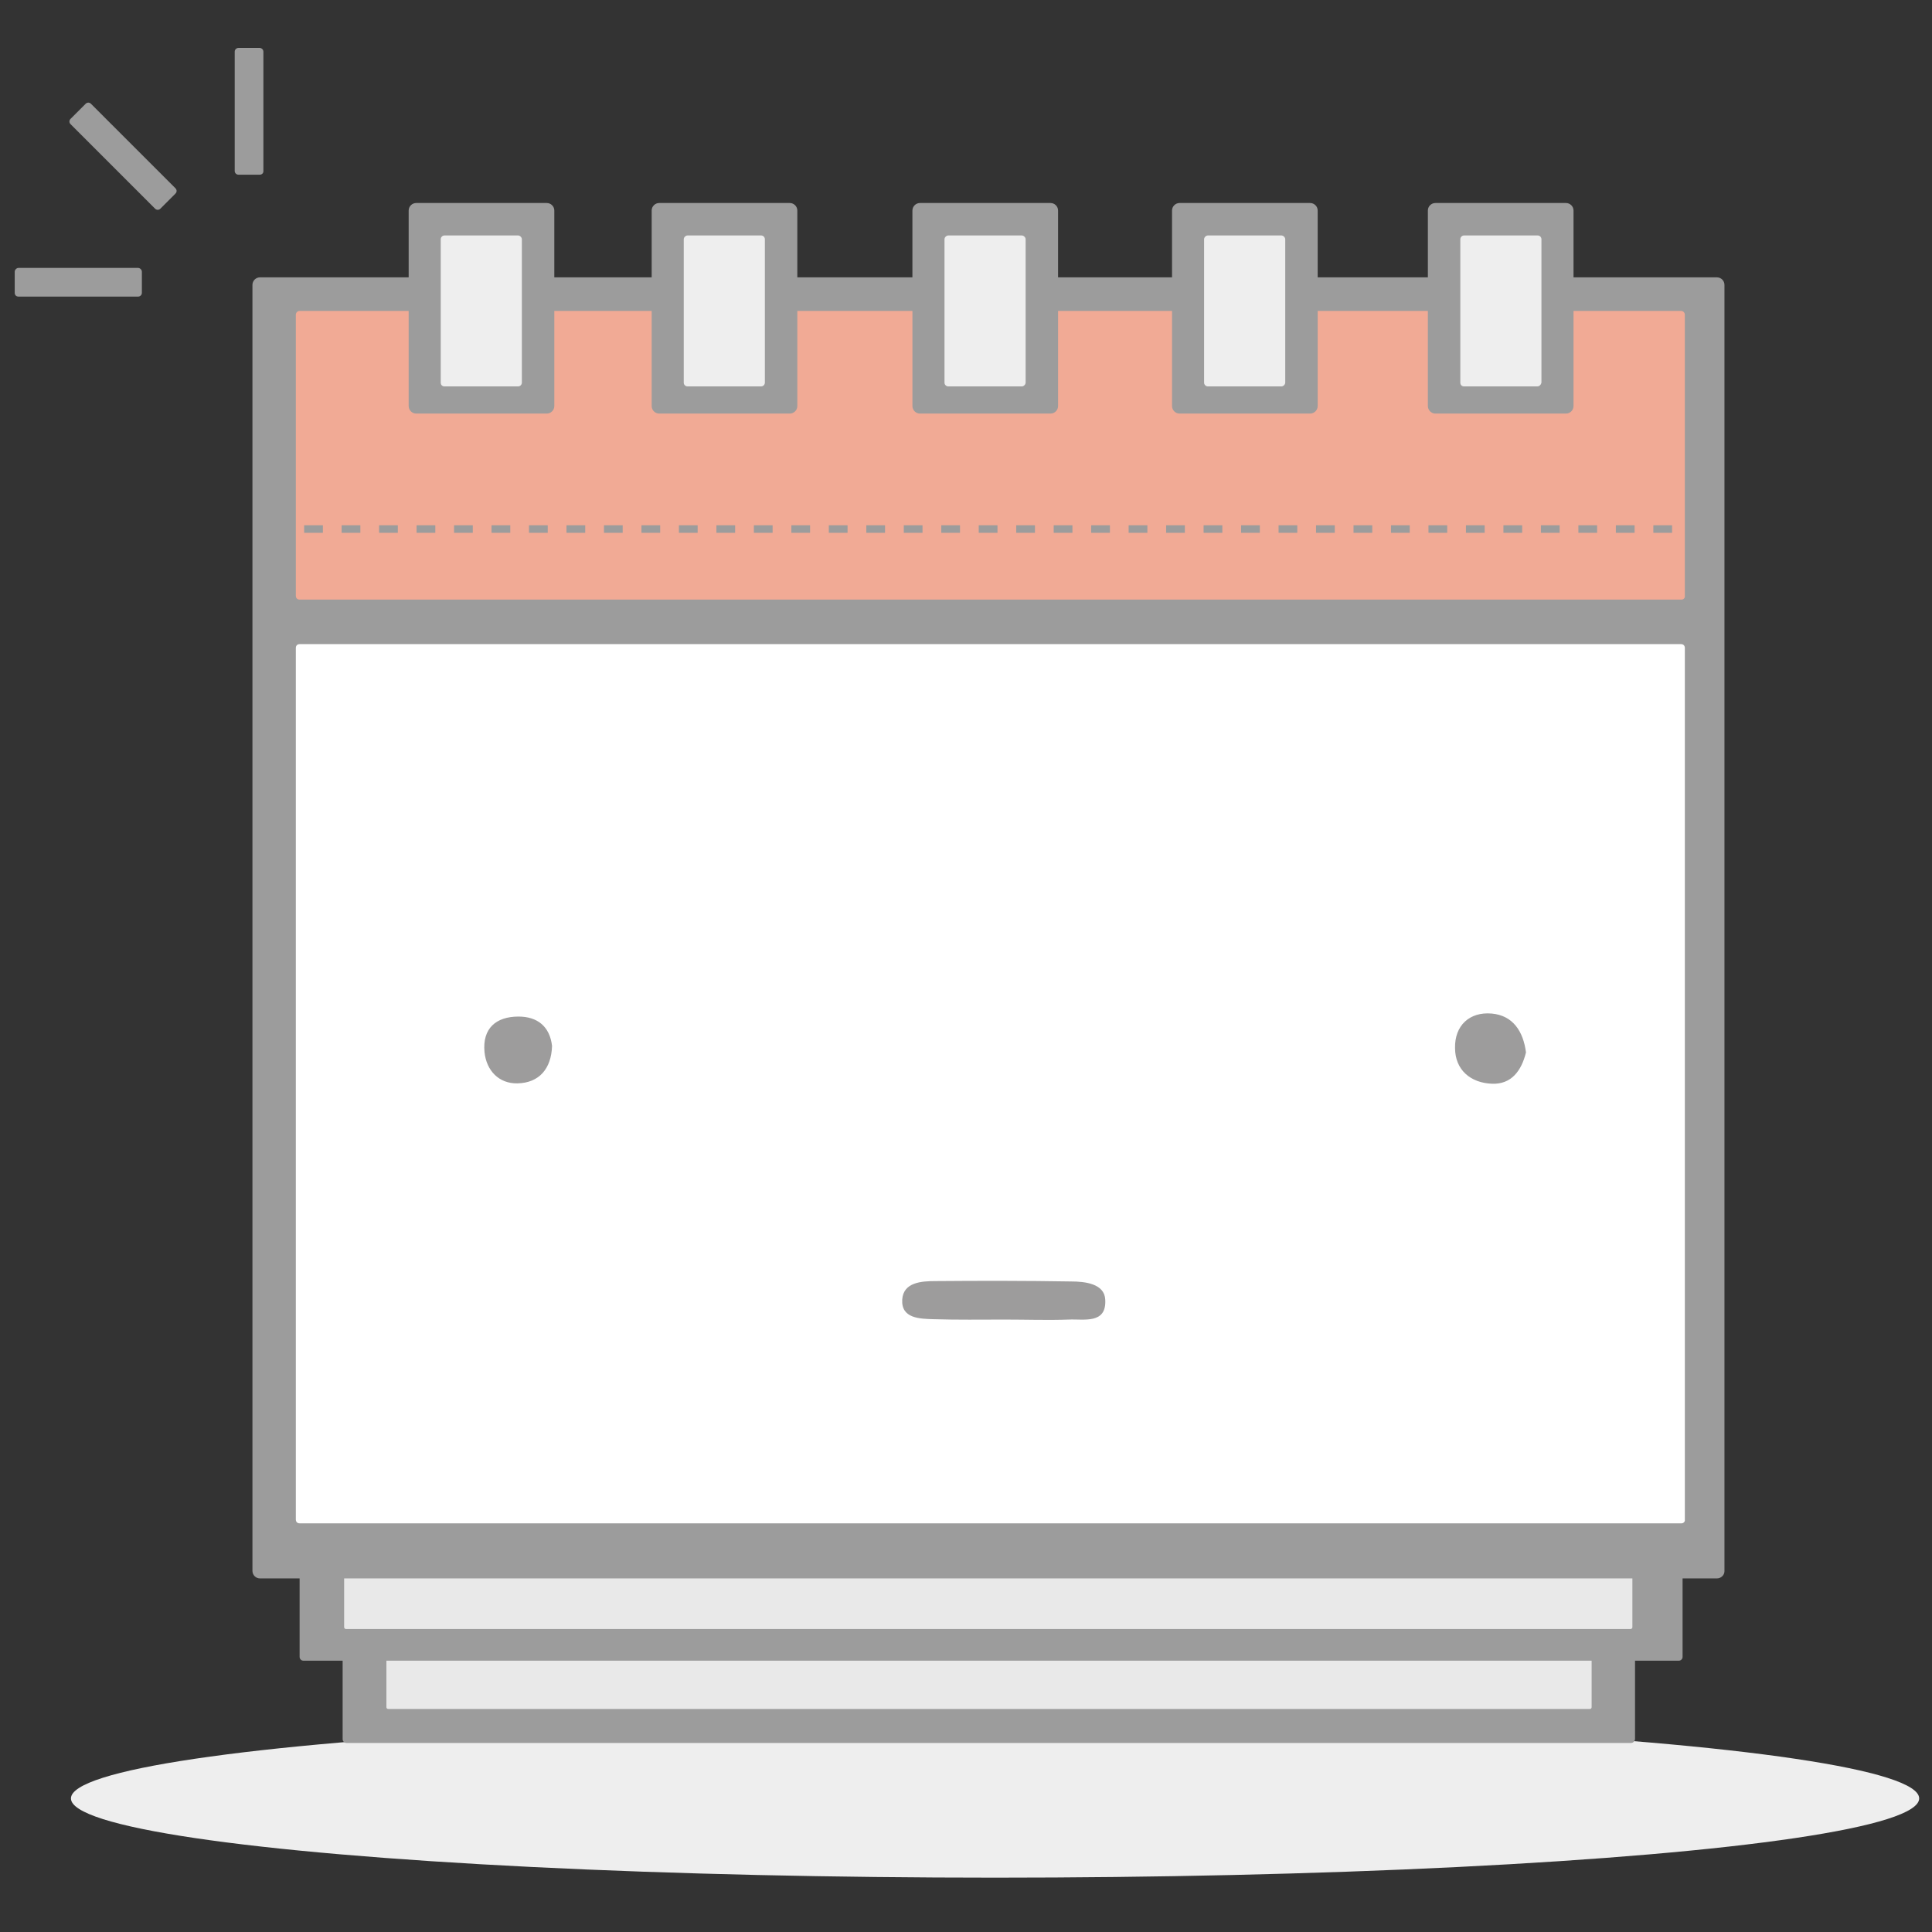 <?xml version="1.0" encoding="UTF-8"?>
<svg xmlns="http://www.w3.org/2000/svg" xmlns:xlink="http://www.w3.org/1999/xlink" id="Слой_1" x="0px" y="0px" viewBox="0 0 512 512" style="enable-background:new 0 0 512 512;" xml:space="preserve">
<rect x="0" y="0" width="512" height="512" fill="#333333" stroke="none"/>
<style type="text/css">
	.st0{fill:#EEEEEE;}
	.st1{fill:#9C9C9C;}
	.st2{fill:#E9E9E9;}
	.st3{fill:#FFFFFF;}
	.st4{fill:#F1AA95;}
	.st5{fill:none;stroke:#9C9C9C;stroke-width:2;stroke-miterlimit:10;}
	.st6{fill:none;stroke:#9C9C9C;stroke-width:2;stroke-miterlimit:10;stroke-dasharray:4.966,4.966;}
	.st7{fill:#9D9C9C;}
</style>
<ellipse class="st0" cx="263.7" cy="476.6" rx="244.9" ry="21"></ellipse>
<g>
	<path class="st1" d="M432.2,461.9H91.8c-0.5,0-1-0.4-1-1v-52.7c0-0.6,0.5-1,1-1h340.5c0.6,0,1,0.4,1,1v52.7   C433.2,461.5,432.8,461.9,432.2,461.9z"></path>
	<path class="st2" d="M421.3,452.9H102.9c-0.3,0-0.5-0.2-0.5-0.5v-34.8c0-0.3,0.2-0.5,0.5-0.5h318.4c0.3,0,0.5,0.2,0.5,0.5v34.8   C421.8,452.7,421.6,452.9,421.3,452.9z"></path>
</g>
<g>
	<path class="st1" d="M444.9,440.1H80.4c-0.5,0-1-0.4-1-1v-34.4c0-0.5,0.5-1,1-1h364.5c0.5,0,1,0.5,1,1v34.4   C445.9,439.7,445.4,440.1,444.9,440.1z"></path>
	<path class="st2" d="M432.1,431.7H91.7c-0.3,0-0.5-0.2-0.5-0.5v-20.1c0-0.3,0.2-0.5,0.5-0.5h340.4c0.3,0,0.5,0.2,0.5,0.5v20.1   C432.6,431.5,432.4,431.7,432.1,431.7z"></path>
</g>
<path class="st1" d="M455,418.3H68.9c-1.1,0-2-0.9-2-2V75.5c0-1.1,0.9-2,2-2H455c1.1,0,2,0.9,2,2v340.9  C457,417.4,456.1,418.3,455,418.3z"></path>
<path class="st3" d="M445.6,403.7H79.4c-0.6,0-1-0.4-1-1v-231c0-0.6,0.4-1,1-1h366.1c0.6,0,1,0.4,1,1v231  C446.6,403.3,446.1,403.7,445.6,403.7z"></path>
<path class="st4" d="M445.6,158.9H79.4c-0.6,0-1-0.4-1-1V83.4c0-0.5,0.4-1,1-1h366.1c0.6,0,1,0.5,1,1v74.5  C446.6,158.5,446.1,158.9,445.6,158.9z"></path>
<g>
	<g>
		<line class="st5" x1="73.2" y1="140.2" x2="75.7" y2="140.2"></line>
		<line class="st6" x1="80.6" y1="140.2" x2="445.7" y2="140.2"></line>
		<line class="st5" x1="448.1" y1="140.2" x2="450.6" y2="140.2"></line>
	</g>
</g>
<g>
	<path class="st7" d="M266.3,349.7c-6.3,0-12.6,0.1-18.9-0.1c-3.7-0.1-8.6-0.2-8.3-5.2c0.3-4.6,5.1-4.9,8.9-4.9   c11.9-0.1,23.9-0.1,35.8,0.1c3.8,0,8.9,0.6,9.1,4.8c0.4,6.6-5.7,5.1-9.7,5.3C277.6,349.9,272,349.7,266.3,349.7z"></path>
	<path class="st7" d="M404.4,278.9c-1.2,4.9-3.9,8.5-9,8.3c-5.6-0.2-9.8-3.6-9.8-9.5c-0.1-5.9,3.8-9.6,9.7-9.1   C401,269.1,403.7,273.4,404.4,278.9z"></path>
	<path class="st7" d="M146.3,277.2c-0.2,6-3.4,9.8-9.2,9.9c-4.8,0.1-8.2-3.3-8.7-8.3c-0.6-6.3,3.1-9.4,9-9.4   C142.4,269.4,145.7,272,146.3,277.2z"></path>
</g>
<g>
	<path class="st1" d="M144.9,109.6h-34.6c-1.1,0-2-0.9-2-2V55.8c0-1.1,0.9-2,2-2h34.6c1.1,0,2,0.9,2,2v51.8   C146.9,108.7,146,109.6,144.9,109.6z"></path>
	<path class="st0" d="M137.3,102.4h-19.5c-0.6,0-1-0.4-1-1v-38c0-0.5,0.4-1,1-1h19.5c0.5,0,1,0.5,1,1v38   C138.3,101.9,137.9,102.4,137.3,102.4z"></path>
</g>
<g>
	<path class="st1" d="M209.3,109.6h-34.6c-1.1,0-2-0.9-2-2V55.8c0-1.1,0.9-2,2-2h34.6c1.1,0,2,0.9,2,2v51.8   C211.3,108.7,210.4,109.6,209.3,109.6z"></path>
	<path class="st0" d="M201.7,102.4h-19.5c-0.5,0-1-0.4-1-1v-38c0-0.5,0.5-1,1-1h19.5c0.6,0,1,0.5,1,1v38   C202.7,101.9,202.3,102.4,201.7,102.4z"></path>
</g>
<g>
	<path class="st1" d="M278.4,109.6h-34.6c-1.1,0-2-0.9-2-2V55.8c0-1.1,0.9-2,2-2h34.6c1.1,0,2,0.9,2,2v51.8   C280.4,108.7,279.5,109.6,278.4,109.6z"></path>
	<path class="st0" d="M270.8,102.4h-19.5c-0.5,0-1-0.4-1-1v-38c0-0.5,0.5-1,1-1h19.5c0.5,0,1,0.5,1,1v38   C271.8,101.9,271.3,102.4,270.8,102.4z"></path>
</g>
<g>
	<path class="st1" d="M347.2,109.6h-34.6c-1.1,0-2-0.9-2-2V55.8c0-1.1,0.9-2,2-2h34.6c1.1,0,2,0.9,2,2v51.8   C349.2,108.7,348.3,109.6,347.2,109.6z"></path>
	<path class="st0" d="M339.6,102.4h-19.5c-0.5,0-1-0.4-1-1v-38c0-0.5,0.5-1,1-1h19.5c0.5,0,1,0.5,1,1v38   C340.6,101.9,340.1,102.4,339.6,102.4z"></path>
</g>
<g>
	<path class="st1" d="M415,109.6h-34.6c-1.1,0-2-0.9-2-2V55.8c0-1.1,0.9-2,2-2H415c1.1,0,2,0.9,2,2v51.8   C417,108.7,416.1,109.6,415,109.6z"></path>
	<path class="st0" d="M407.4,102.4H388c-0.6,0-1-0.4-1-1v-38c0-0.5,0.4-1,1-1h19.5c0.6,0,1,0.5,1,1v38   C408.4,101.9,408,102.4,407.4,102.4z"></path>
</g>
<g>
	<path class="st1" d="M46.5,51.3l-4,4c-0.4,0.4-1,0.4-1.4,0L18.7,32.9c-0.4-0.4-0.4-1,0-1.4l4-4c0.4-0.4,1-0.4,1.4,0l22.4,22.4   C46.9,50.3,46.9,50.9,46.5,51.3z"></path>
	<path class="st1" d="M68.8,46.3h-5.6c-0.5,0-1-0.4-1-1V13.7c0-0.6,0.5-1,1-1h5.6c0.5,0,1,0.4,1,1v31.7   C69.8,45.9,69.4,46.3,68.8,46.3z"></path>
	<path class="st1" d="M37.6,77.6V72c0-0.5-0.5-1-1-1H4.9c-0.5,0-1,0.5-1,1l0,5.6c0,0.6,0.4,1,1,1h31.7   C37.1,78.6,37.6,78.2,37.6,77.6z"></path>
</g>
</svg>
